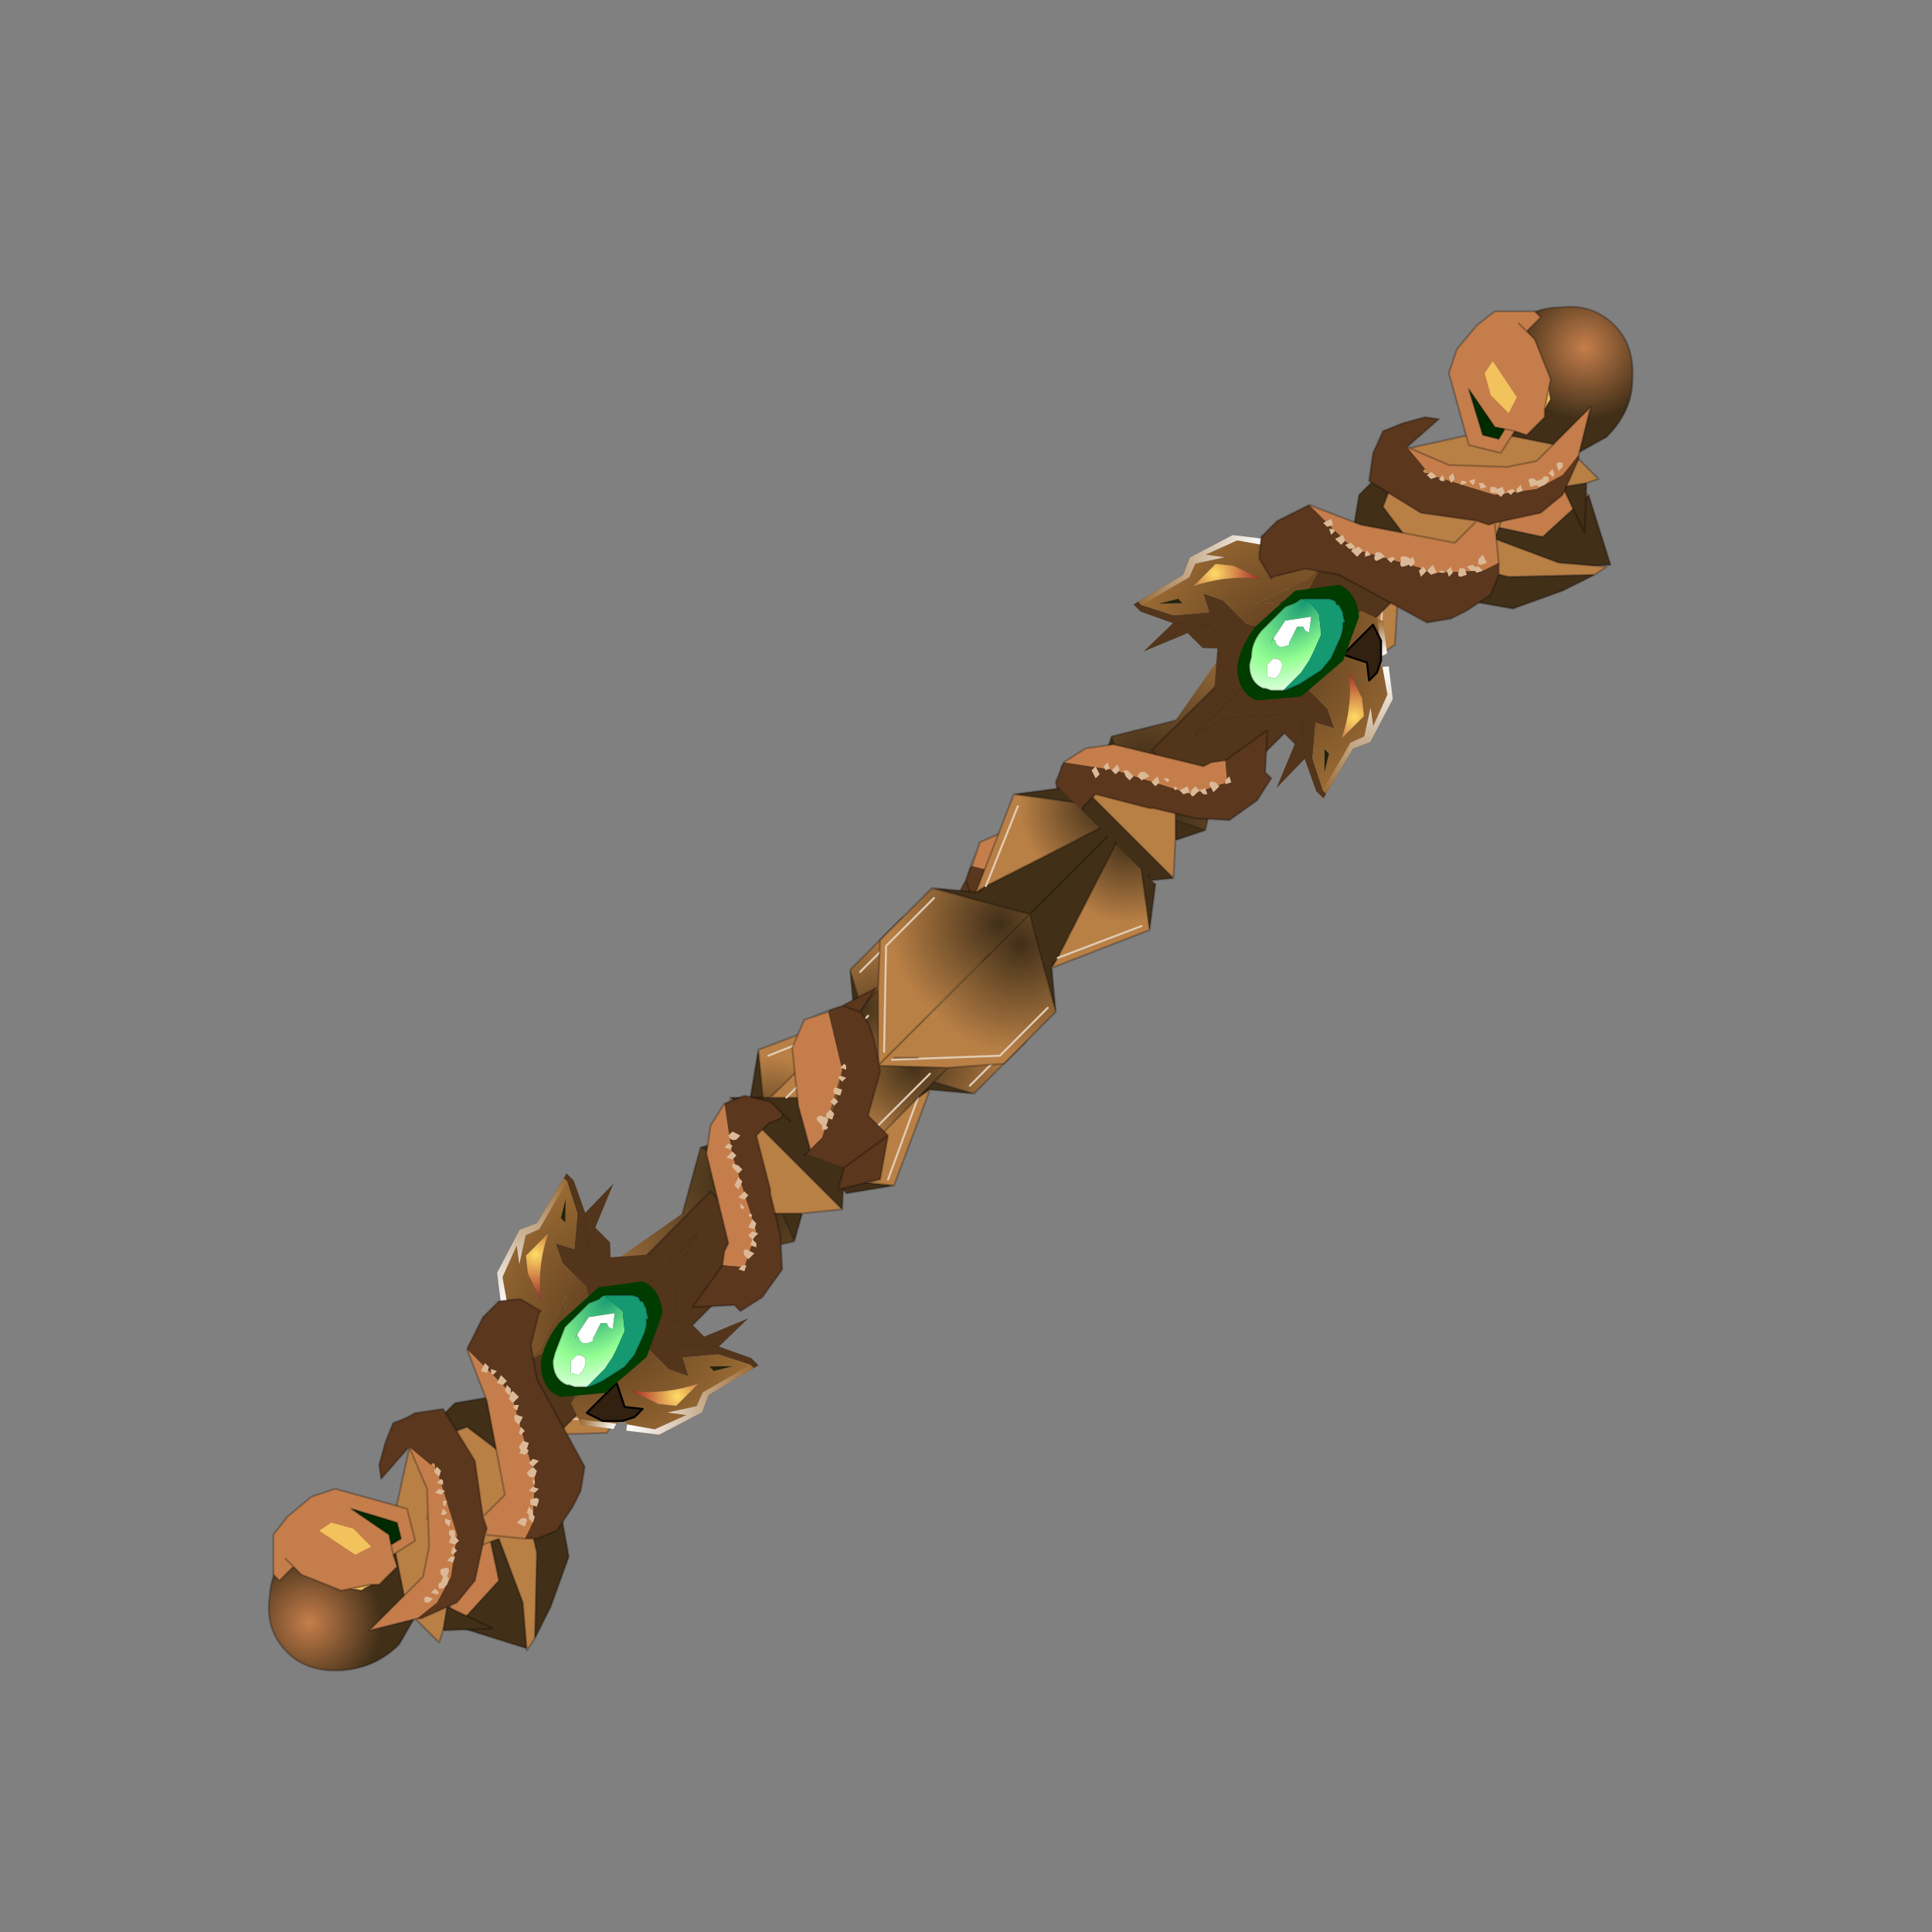<?xml version="1.0" encoding="UTF-8" standalone="no"?>
<svg xmlns:xlink="http://www.w3.org/1999/xlink" height="440.0px" width="440.0px" xmlns="http://www.w3.org/2000/svg">
  <rect width="100%" height="100%" fill="#808080" stroke="none"/>
  <g transform="matrix(10.0, 0.0, 0.0, 10.0, 0.0, 0.0)">
    <use height="44.0" transform="matrix(0.909, 0.0, 0.0, 0.909, 2.0, 2.0)" width="44.0" xlink:href="#sprite0"/>
  </g>
  <defs>
    <g id="sprite0" transform="matrix(1.0, 0.0, 0.0, 1.0, 0.0, 0.0)">
      <use height="44.0" transform="matrix(1.0, 0.0, 0.0, 1.0, 0.0, 0.0)" width="44.0" xlink:href="#shape0"/>
      <use height="45.7" transform="matrix(0.082, 0.082, -0.084, 0.084, 29.165, 9.977)" width="34.35" xlink:href="#shape1"/>
      <use height="45.7" transform="matrix(-0.082, -0.082, -0.084, 0.084, 33.923, 14.835)" width="34.35" xlink:href="#shape1"/>
      <use height="34.65" transform="matrix(1.0, 0.0, 0.0, 1.0, 4.55, 5.0)" width="34.7" xlink:href="#shape2"/>
      <use height="45.7" transform="matrix(0.082, 0.082, 0.084, -0.084, 9.027, 30.165)" width="34.35" xlink:href="#shape1"/>
      <use height="45.7" transform="matrix(-0.082, -0.082, 0.084, -0.084, 13.835, 34.973)" width="34.35" xlink:href="#shape1"/>
      <use height="27.85" transform="matrix(1.0, 0.0, 0.0, 1.0, 4.05, 12.4)" width="27.8" xlink:href="#shape3"/>
    </g>
    <g id="shape0" transform="matrix(1.0, 0.0, 0.0, 1.0, 0.0, 0.0)">
      <path d="M44.0 44.0 L0.0 44.0 0.0 0.0 44.0 0.0 44.0 44.0" fill="#43adca" fill-opacity="0.0" fill-rule="evenodd" stroke="none"/>
      <path d="M37.6 10.2 L36.45 11.25 34.8 10.9 36.05 9.65 37.6 10.2" fill="#c57e4b" fill-rule="evenodd" stroke="none"/>
      <path d="M34.8 10.9 L36.45 11.25 37.6 10.2 38.15 11.95 35.3 12.1 34.8 10.9 M28.0 18.6 L27.25 18.85 27.25 18.35 28.0 18.6 M27.2 19.8 L26.2 19.9 25.2 19.9 24.8 19.5 24.35 19.05 24.35 18.45 24.35 18.05 24.4 17.0 27.2 19.8 M22.2 25.2 L21.1 25.1 20.95 25.15 21.1 25.1 20.8 25.3 18.0 26.7 17.8 26.5 17.6 26.3 19.05 23.45 19.2 23.2 19.1 22.1 19.8 24.5 22.2 25.2 M20.2 27.5 L19.0 27.7 18.65 27.35 20.2 27.5 M16.95 25.65 L16.6 25.3 16.8 24.1 16.95 25.65 M25.4 17.0 L25.65 16.25 25.9 17.0 25.4 17.0 M19.15 23.35 L19.2 23.2 19.15 23.35 M19.8 24.5 L17.8 26.5 19.8 24.5" fill="#412f18" fill-rule="evenodd" stroke="none"/>
      <path d="M32.85 11.85 L32.65 12.05 32.4 11.8 32.2 11.6 32.4 11.4 32.55 11.65 32.85 11.85" fill="#523a1e" fill-rule="evenodd" stroke="none"/>
      <path d="M27.25 18.85 L27.2 19.8 24.4 17.0 25.4 17.0 25.9 17.0 26.4 17.0 26.8 17.4 27.25 17.85 27.25 18.35 27.25 18.85" fill="#b98046" fill-rule="evenodd" stroke="none"/>
      <path d="M38.05 8.75 L37.15 9.25 36.6 9.4 Q35.75 9.45 35.25 8.95 34.7 8.4 34.8 7.6 L34.9 7.0 35.45 6.15 Q36.1 5.5 36.9 5.5 37.7 5.4 38.25 5.95 38.75 6.45 38.7 7.3 38.7 8.1 38.05 8.75" fill="url(#gradient0)" fill-rule="evenodd" stroke="none"/>
      <path d="M32.4 11.4 L32.35 11.15 32.55 10.65 33.05 10.45 33.55 10.65 33.75 11.15 33.55 11.65 33.05 11.85 32.85 11.85 32.55 11.65 32.4 11.4" fill="url(#gradient1)" fill-rule="evenodd" stroke="none"/>
      <path d="M25.65 16.25 L27.25 15.85 30.3 11.5 31.15 11.45 31.95 11.35 32.2 11.6 32.4 11.8 26.8 17.4 26.4 17.0 25.9 17.0 25.65 16.25 M31.85 11.75 L30.5 11.9 27.75 15.85 30.5 11.9 31.85 11.75" fill="url(#gradient2)" fill-rule="evenodd" stroke="none"/>
      <path d="M32.65 12.05 L32.85 12.25 32.75 13.95 28.35 16.95 28.0 18.6 27.25 18.35 27.25 17.85 26.8 17.4 32.4 11.8 32.65 12.05 M28.35 16.55 L32.4 13.6 32.45 12.45 32.4 13.6 28.35 16.55" fill="url(#gradient3)" fill-rule="evenodd" stroke="none"/>
      <path d="M17.6 26.3 L16.95 25.65 16.8 24.1 19.2 23.2 19.05 23.45 17.6 26.3 M17.05 24.25 L19.05 23.45 17.05 24.25" fill="url(#gradient4)" fill-rule="evenodd" stroke="none"/>
      <path d="M19.1 22.1 L20.4 20.8 21.65 20.75 23.6 20.7 19.8 24.5 19.1 22.1 M19.35 22.15 L20.55 20.95 23.2 20.9 20.55 20.95 19.35 22.15" fill="url(#gradient5)" fill-rule="evenodd" stroke="none"/>
      <path d="M21.65 20.75 L24.35 18.05 24.35 18.45 24.35 19.05 24.8 19.5 23.6 20.7 21.65 20.75 M22.3 20.5 L24.35 18.45 22.3 20.5" fill="url(#gradient6)" fill-rule="evenodd" stroke="none"/>
      <path d="M26.2 19.9 L23.55 22.55 23.6 20.7 24.8 19.5 25.2 19.9 26.2 19.9 M25.8 20.0 L23.75 22.05 25.8 20.0" fill="url(#gradient7)" fill-rule="evenodd" stroke="none"/>
      <path d="M23.55 22.55 L23.5 23.9 22.2 25.2 19.8 24.5 23.6 20.7 23.55 22.55 M22.1 25.0 L23.3 23.8 23.4 21.1 23.3 23.8 22.1 25.0" fill="url(#gradient8)" fill-rule="evenodd" stroke="none"/>
      <path d="M21.1 25.1 L20.2 27.5 18.65 27.35 18.0 26.7 20.8 25.3 21.1 25.1 M20.05 27.35 L20.8 25.3 20.05 27.35" fill="url(#gradient9)" fill-rule="evenodd" stroke="none"/>
      <path d="M38.05 8.75 L37.15 9.25 36.6 9.4 Q35.75 9.45 35.25 8.95 34.7 8.4 34.8 7.6 L34.9 7.0 35.45 6.15 Q36.1 5.5 36.9 5.5 37.7 5.4 38.25 5.95 38.75 6.45 38.7 7.3 38.7 8.1 38.05 8.75 M34.8 10.9 L36.45 11.25 37.6 10.2 36.05 9.65 34.8 10.9 35.3 12.1 38.15 11.95 37.6 10.2 M32.4 11.4 L32.35 11.15 32.55 10.65 33.05 10.45 33.55 10.65 33.75 11.15 33.55 11.65 33.05 11.85 32.85 11.85 32.65 12.05 32.85 12.25 32.75 13.95 28.35 16.95 28.0 18.6 27.25 18.85 27.2 19.8 26.2 19.9 23.55 22.55 23.5 23.9 22.2 25.2 21.1 25.1 20.2 27.5 19.0 27.7 M16.6 25.3 L16.8 24.1 19.2 23.2 19.1 22.1 20.4 20.8 21.65 20.75 24.35 18.05 24.4 17.0 25.4 17.0 25.65 16.25 27.25 15.85 M31.15 11.45 L31.95 11.35 32.2 11.6 32.4 11.4 32.55 11.65 32.85 11.85 M32.65 12.05 L32.4 11.8 26.8 17.4 27.25 17.85 27.25 18.35 28.0 18.6 M32.4 11.8 L32.2 11.6 M25.4 17.0 L25.9 17.0 25.65 16.25 M27.25 18.85 L27.25 18.35 M25.9 17.0 L26.4 17.0 26.8 17.4 M24.4 17.0 L27.2 19.8 M24.8 19.5 L25.2 19.9 26.2 19.9 M24.8 19.5 L24.35 19.05 24.35 18.45 24.35 18.05 M23.55 22.55 L23.6 20.7 19.8 24.5 22.2 25.2 M19.2 23.2 L19.15 23.35 M19.2 23.2 L19.05 23.45 17.6 26.3 M16.95 25.65 L16.8 24.1 M21.1 25.1 L20.95 25.15 M21.1 25.1 L20.8 25.3 18.0 26.7 M17.8 26.5 L19.8 24.5 19.1 22.1 M18.65 27.35 L20.2 27.5 M21.65 20.75 L23.6 20.7" fill="none" stroke="#000000" stroke-linecap="round" stroke-linejoin="round" stroke-opacity="0.251" stroke-width="0.05"/>
      <path d="M32.45 12.45 L32.4 13.6 28.35 16.55 M27.75 15.85 L30.5 11.9 31.85 11.75 M24.35 18.45 L22.3 20.5 M23.4 21.1 L23.3 23.8 22.1 25.0 M23.75 22.05 L25.8 20.0 M23.2 20.9 L20.55 20.95 19.35 22.15 M19.05 23.45 L17.05 24.25 M20.8 25.3 L20.05 27.35" fill="none" stroke="#e1cbb5" stroke-linecap="round" stroke-linejoin="round" stroke-width="0.05"/>
      <path d="M30.3 15.85 L28.1 18.05 26.65 16.6 28.85 14.4 30.3 15.85" fill="#52351b" fill-rule="evenodd" stroke="none"/>
      <path d="M30.3 15.85 L28.1 18.05 26.65 16.6 28.85 14.4 30.3 15.85 Z" fill="none" stroke="#000000" stroke-linecap="round" stroke-linejoin="round" stroke-opacity="0.251" stroke-width="0.05"/>
      <path d="M32.7 12.85 L31.1 14.45 29.65 13.0 31.25 11.4 32.7 12.85" fill="#52351b" fill-rule="evenodd" stroke="none"/>
      <path d="M32.7 12.85 L31.1 14.45 29.65 13.0 31.25 11.4 32.7 12.85 Z" fill="none" stroke="#000000" stroke-linecap="round" stroke-linejoin="round" stroke-opacity="0.251" stroke-width="0.05"/>
      <path d="M20.7 21.75 Q21.1 21.35 21.6 21.35 22.2 21.35 22.55 21.7 22.9 22.05 22.9 22.65 22.9 23.15 22.5 23.55 22.15 23.9 21.6 23.95 21.05 23.9 20.7 23.55 20.35 23.2 20.3 22.65 20.35 22.1 20.7 21.75" fill="#003c00" fill-rule="evenodd" stroke="none"/>
      <path d="M20.65 22.8 L20.65 22.6 20.65 22.4 20.7 22.25 20.95 21.9 21.45 21.6 21.65 21.6 Q22.1 21.55 22.4 21.85 L22.5 22.05 22.6 22.25 22.4 22.65 22.2 22.85 22.0 22.95 21.7 23.15 21.2 23.05 Q20.95 23.0 20.65 22.8 M22.1 21.95 L21.85 21.9 21.8 21.95 21.75 22.1 Q21.9 22.35 22.2 22.25 L22.25 22.1 22.1 21.95 M21.3 22.15 L21.45 22.1 21.25 22.1 21.3 22.15 21.0 22.45 Q20.9 22.75 21.15 22.9 L21.55 22.9 21.45 22.8 21.3 22.75 21.25 22.6 Q21.35 22.4 21.6 22.45 L21.4 22.15 21.35 22.1 21.3 22.15" fill="url(#gradient10)" fill-rule="evenodd" stroke="none"/>
      <path d="M22.6 22.25 L22.65 22.3 22.65 22.6 22.55 23.1 22.35 23.3 22.0 23.55 21.8 23.65 21.7 23.65 21.65 23.6 21.45 23.6 21.2 23.55 21.15 23.5 21.1 23.45 20.95 23.3 20.65 22.8 Q20.95 23.0 21.2 23.05 L21.7 23.15 22.0 22.95 22.2 22.85 22.4 22.65 22.6 22.25" fill="#159971" fill-rule="evenodd" stroke="none"/>
      <path d="M22.1 21.95 L22.25 22.1 22.2 22.25 Q21.9 22.35 21.75 22.1 L21.8 21.95 21.85 21.9 22.1 21.95 M21.3 22.15 L21.35 22.1 21.4 22.15 21.6 22.45 Q21.35 22.4 21.25 22.6 L21.3 22.75 21.45 22.8 21.55 22.9 21.15 22.9 Q20.9 22.75 21.0 22.45 L21.3 22.15" fill="#ffffff" fill-rule="evenodd" stroke="none"/>
      <path d="M21.3 22.15 L21.25 22.1 21.45 22.1 21.3 22.15" fill="#7ceb8c" fill-rule="evenodd" stroke="none"/>
      <path d="M20.65 22.8 L20.65 22.6 20.65 22.4 20.7 22.25 20.95 21.9 21.45 21.6 21.65 21.6 Q22.1 21.55 22.4 21.85 L22.5 22.05 22.6 22.25 22.65 22.3 22.65 22.6 22.55 23.1 22.35 23.3 22.0 23.55 21.8 23.65 21.7 23.65 21.65 23.6 21.45 23.6 21.2 23.55 21.15 23.5 21.1 23.45 20.95 23.3 20.65 22.8 Z" fill="none" stroke="#000000" stroke-linecap="round" stroke-linejoin="round" stroke-opacity="0.243" stroke-width="0.05"/>
    </g>
    <radialGradient cx="0" cy="0" gradientTransform="matrix(0.003, 0.003, -0.003, 0.003, 37.5, 6.5)" gradientUnits="userSpaceOnUse" id="gradient0" r="819.2" spreadMethod="pad">
      <stop offset="0.0" stop-color="#c57e4b"/>
      <stop offset="0.522" stop-color="#412f18"/>
    </radialGradient>
    <radialGradient cx="0" cy="0" gradientTransform="matrix(0.001, 0.001, -0.001, 0.001, 33.25, 11.55)" gradientUnits="userSpaceOnUse" id="gradient1" r="819.2" spreadMethod="pad">
      <stop offset="0.0" stop-color="#412f18"/>
      <stop offset="0.596" stop-color="#b98046"/>
    </radialGradient>
    <radialGradient cx="0" cy="0" gradientTransform="matrix(0.007, 0.007, -0.007, 0.007, 26.4, 17.0)" gradientUnits="userSpaceOnUse" id="gradient2" r="819.2" spreadMethod="pad">
      <stop offset="0.0" stop-color="#412f18"/>
      <stop offset="0.596" stop-color="#b98046"/>
    </radialGradient>
    <radialGradient cx="0" cy="0" gradientTransform="matrix(0.007, 0.007, -0.007, 0.007, 27.25, 17.95)" gradientUnits="userSpaceOnUse" id="gradient3" r="819.2" spreadMethod="pad">
      <stop offset="0.0" stop-color="#412f18"/>
      <stop offset="0.596" stop-color="#b98046"/>
    </radialGradient>
    <radialGradient cx="0" cy="0" gradientTransform="matrix(0.003, 0.003, -0.003, 0.003, 17.05, 26.35)" gradientUnits="userSpaceOnUse" id="gradient4" r="819.2" spreadMethod="pad">
      <stop offset="0.0" stop-color="#412f18"/>
      <stop offset="0.596" stop-color="#b98046"/>
    </radialGradient>
    <radialGradient cx="0" cy="0" gradientTransform="matrix(0.004, 0.004, -0.004, 0.004, 20.0, 23.8)" gradientUnits="userSpaceOnUse" id="gradient5" r="819.2" spreadMethod="pad">
      <stop offset="0.0" stop-color="#412f18"/>
      <stop offset="0.596" stop-color="#b98046"/>
    </radialGradient>
    <radialGradient cx="0" cy="0" gradientTransform="matrix(0.003, 0.003, -0.003, 0.003, 22.1, 20.3)" gradientUnits="userSpaceOnUse" id="gradient6" r="819.2" spreadMethod="pad">
      <stop offset="0.0" stop-color="#412f18"/>
      <stop offset="0.596" stop-color="#b98046"/>
    </radialGradient>
    <radialGradient cx="0" cy="0" gradientTransform="matrix(0.003, 0.003, -0.003, 0.003, 23.6, 21.6)" gradientUnits="userSpaceOnUse" id="gradient7" r="819.2" spreadMethod="pad">
      <stop offset="0.0" stop-color="#412f18"/>
      <stop offset="0.596" stop-color="#b98046"/>
    </radialGradient>
    <radialGradient cx="0" cy="0" gradientTransform="matrix(0.004, 0.004, -0.004, 0.004, 20.5, 24.3)" gradientUnits="userSpaceOnUse" id="gradient8" r="819.2" spreadMethod="pad">
      <stop offset="0.0" stop-color="#412f18"/>
      <stop offset="0.596" stop-color="#b98046"/>
    </radialGradient>
    <radialGradient cx="0" cy="0" gradientTransform="matrix(0.003, 0.003, -0.003, 0.003, 17.9, 27.0)" gradientUnits="userSpaceOnUse" id="gradient9" r="819.2" spreadMethod="pad">
      <stop offset="0.0" stop-color="#412f18"/>
      <stop offset="0.596" stop-color="#b98046"/>
    </radialGradient>
    <radialGradient cx="0" cy="0" gradientTransform="matrix(0.002, 0.002, -0.002, 0.002, 20.7, 22.85)" gradientUnits="userSpaceOnUse" id="gradient10" r="819.2" spreadMethod="pad">
      <stop offset="0.0" stop-color="#159971"/>
      <stop offset="0.604" stop-color="#93fe92"/>
      <stop offset="0.988" stop-color="#f2fff2"/>
    </radialGradient>
    <g id="shape1" transform="matrix(1.0, 0.0, 0.0, 1.0, 17.15, 22.85)">
      <path d="M5.75 -21.15 L7.3 -16.3 4.95 -9.65 1.45 -5.85 5.75 -17.2 5.75 -21.15" fill="#6c4b24" fill-rule="evenodd" stroke="none"/>
      <path d="M-11.2 4.95 L-9.8 4.95 -13.4 8.55 -11.2 4.95" fill="#23230c" fill-rule="evenodd" stroke="none"/>
      <path d="M17.2 0.85 L17.2 1.85 12.15 6.9 12.15 22.85 9.9 14.95 2.4 6.5 0.05 8.65 -4.5 8.65 -8.4 17.85 -8.25 9.35 -14.95 12.45 -17.15 12.45 -16.85 11.35 -15.85 11.35 -9.35 8.1 -4.4 2.35 -8.15 0.4 -4.1 -1.5 3.15 -1.5 9.45 -5.65 12.2 -2.25 17.2 0.85 M-2.7 4.4 L-8.25 9.35 -2.7 4.4 0.2 4.4 -2.7 4.4 -4.5 8.65 -2.7 4.4" fill="#52351b" fill-rule="evenodd" stroke="none"/>
      <path d="M2.8 -22.15 L2.0 -22.4 2.8 -22.15" fill="#ffffff" fill-rule="evenodd" stroke="none"/>
      <path d="M2.0 -22.4 L2.8 -22.15 3.8 -21.8 5.75 -21.15 5.75 -17.2 1.45 -5.85 4.95 -9.65 11.55 -9.65 Q12.0 -8.65 12.85 -7.8 14.6 -6.05 17.2 -6.0 L17.2 0.85 12.2 -2.25 9.45 -5.65 3.15 -1.5 -4.1 -1.5 -8.15 0.4 -4.4 2.35 -9.35 8.1 -15.85 11.35 -12.8 0.1 -13.95 -2.85 -10.5 -8.1 -13.75 -5.7 -11.1 -12.55 -6.1 -15.95 -6.05 -15.85 Q-5.45 -15.85 -5.05 -16.2 L-4.7 -16.65 -4.35 -17.4 2.0 -22.4 M1.05 -14.35 L0.5 -15.35 1.05 -14.35 M0.5 -15.35 L-0.95 -15.35 -2.0 -16.2 -5.05 -16.2 -2.0 -16.2 -0.95 -15.35 0.5 -15.35 M0.65 -15.85 L-0.5 -15.85 -1.45 -16.65 -4.7 -16.65 -1.45 -16.65 -0.5 -15.85 0.65 -15.85 M-1.6 -10.3 L-7.75 -8.25 -10.8 -5.85 -10.8 0.9 Q-7.55 -5.75 -1.6 -10.3 M-11.2 4.95 L-13.4 8.55 -9.8 4.95 -11.2 4.95 M0.05 -14.5 L-0.95 -15.35 0.05 -14.5" fill="url(#gradient11)" fill-rule="evenodd" stroke="none"/>
      <path d="M-4.75 -18.65 L0.75 -22.85 2.0 -22.4 -4.35 -17.4 -4.75 -18.65" fill="url(#gradient12)" fill-rule="evenodd" stroke="none"/>
      <path d="M-16.85 11.35 L-14.1 0.65 -15.75 -3.0 -15.65 -3.2 -12.6 -12.7 -6.95 -17.0 -6.1 -15.95 -11.1 -12.55 -13.75 -5.7 -10.5 -8.1 -13.95 -2.85 -12.8 0.1 -15.85 11.35 -16.85 11.35" fill="url(#gradient13)" fill-rule="evenodd" stroke="none"/>
      <path d="M-1.6 -10.3 Q-7.55 -5.75 -10.8 0.9 L-10.8 -5.85 -7.75 -8.25 -1.6 -10.3" fill="url(#gradient14)" fill-rule="evenodd" stroke="none"/>
      <path d="M-4.75 -18.65 L-4.35 -17.4 M-6.95 -17.0 L-6.1 -15.95 -6.05 -15.85 Q-5.45 -15.85 -5.05 -16.2 L-4.7 -16.65 -4.35 -17.4 M-5.05 -16.2 L-2.0 -16.2 -0.95 -15.35 0.5 -15.35 M-0.95 -15.35 L0.05 -14.5" fill="none" stroke="#a48c66" stroke-linecap="round" stroke-linejoin="round" stroke-width="0.05"/>
      <path d="M0.5 -15.35 L1.05 -14.35 M-4.7 -16.65 L-1.45 -16.65 -0.5 -15.85 0.65 -15.85" fill="none" stroke="#dcb996" stroke-linecap="round" stroke-linejoin="round" stroke-width="0.05"/>
      <path d="M2.8 -22.15 L2.0 -22.4 0.75 -22.85 -4.75 -18.65 M3.8 -21.8 L5.75 -21.15 7.3 -16.3 4.95 -9.65 11.55 -9.65 M17.2 -6.0 L17.2 0.85 17.2 1.85 12.15 6.9 12.15 22.85 9.9 14.95 2.4 6.5 0.05 8.65 -4.5 8.65 -8.4 17.85 -8.25 9.35 -14.95 12.45 -17.15 12.45 -16.85 11.35 -14.1 0.65 -15.75 -3.0 -15.65 -3.2 -12.6 -12.7 -6.95 -17.0 M-1.6 -10.3 Q-7.55 -5.75 -10.8 0.9 L-10.8 -5.85 -7.75 -8.25 -1.6 -10.3 M0.2 4.4 L-2.7 4.4 -4.5 8.65 M-8.25 9.35 L-2.7 4.4 M-11.2 4.95 L-9.8 4.95 -13.4 8.55 -11.2 4.95" fill="none" stroke="#000000" stroke-linecap="round" stroke-linejoin="round" stroke-opacity="0.251" stroke-width="0.05"/>
      <path d="M11.55 -9.65 Q12.0 -8.65 12.85 -7.8 14.6 -6.05 17.2 -6.0" fill="none" stroke="#000000" stroke-linecap="round" stroke-linejoin="round" stroke-opacity="0.251" stroke-width="0.05"/>
    </g>
    <radialGradient cx="0" cy="0" gradientTransform="matrix(0.042, 0.0, 0.0, 0.042, 15.75, -2.05)" gradientUnits="userSpaceOnUse" id="gradient11" r="819.2" spreadMethod="pad">
      <stop offset="0.0" stop-color="#52351b"/>
      <stop offset="1.0" stop-color="#9b6b33"/>
    </radialGradient>
    <radialGradient cx="0" cy="0" gradientTransform="matrix(0.009, 0.0, 0.0, 0.009, -4.75, -18.65)" gradientUnits="userSpaceOnUse" id="gradient12" r="819.2" spreadMethod="pad">
      <stop offset="0.0" stop-color="#ffffff"/>
      <stop offset="1.0" stop-color="#9b6b33"/>
    </radialGradient>
    <radialGradient cx="0" cy="0" gradientTransform="matrix(0.036, 0.0, 0.0, 0.036, -6.1, -15.95)" gradientUnits="userSpaceOnUse" id="gradient13" r="819.2" spreadMethod="pad">
      <stop offset="0.0" stop-color="#ffffff"/>
      <stop offset="1.0" stop-color="#9b6b33"/>
    </radialGradient>
    <radialGradient cx="0" cy="0" gradientTransform="matrix(0.012, 0.0, 0.0, 0.012, -9.5, -4.25)" gradientUnits="userSpaceOnUse" id="gradient14" r="819.2" spreadMethod="pad">
      <stop offset="0.0" stop-color="#ffdc66"/>
      <stop offset="1.0" stop-color="#a22626"/>
    </radialGradient>
    <g id="shape2" transform="matrix(1.0, 0.0, 0.0, 1.0, -4.55, -5.0)">
      <path d="M36.95 10.0 L35.6 10.35 35.25 11.3 36.85 11.9 38.05 12.0 37.75 12.2 35.6 12.25 33.4 11.75 32.45 10.5 33.0 9.05 35.05 8.6 37.05 9.0 37.85 9.8 37.55 9.9 36.95 10.0 M34.7 10.05 L34.75 9.5 33.3 9.95 34.7 10.05" fill="#b98046" fill-rule="evenodd" stroke="none"/>
      <path d="M37.75 12.2 L36.95 12.6 35.7 13.05 33.75 12.7 32.95 12.7 31.65 11.4 31.85 10.2 33.0 9.05 32.45 10.5 33.4 11.75 35.6 12.25 37.75 12.2 M37.55 9.9 L37.5 11.15 36.95 10.0 37.55 9.9" fill="#412f18" fill-rule="evenodd" stroke="none"/>
      <path d="M34.7 10.05 L33.3 9.95 34.75 9.5 34.7 10.05" fill="#fad463" fill-rule="evenodd" stroke="none"/>
      <path d="M36.95 10.0 L35.6 10.35 35.25 11.3 36.85 11.9 38.05 12.0 37.75 12.2 36.95 12.6 35.7 13.05 33.75 12.7 32.95 12.7 31.65 11.4 31.85 10.2 33.0 9.05 35.05 8.6 37.05 9.0 37.85 9.8 37.55 9.9 37.5 11.15 36.95 10.0 37.55 9.9 M37.75 12.2 L35.6 12.25 33.4 11.75 32.45 10.5 33.0 9.05 M34.7 10.05 L33.3 9.95 34.75 9.5 34.7 10.05" fill="none" stroke="#000000" stroke-linecap="round" stroke-linejoin="round" stroke-opacity="0.251" stroke-width="0.05"/>
      <path d="M36.5 8.05 L36.5 8.25 36.05 8.7 35.75 8.6 35.4 9.15 34.6 8.95 34.1 7.15 34.3 6.55 34.8 5.95 35.25 5.6 36.25 5.6 36.4 5.75 36.05 6.1 36.25 6.3 36.65 7.3 36.6 7.55 36.5 8.05 M35.25 8.5 L34.6 7.55 34.95 8.7 35.35 8.8 35.5 8.55 35.25 8.5 M33.05 9.0 L34.1 9.45 35.55 9.5 36.3 9.35 37.65 8.0 37.35 9.2 36.95 9.7 36.3 10.05 35.25 10.2 33.65 9.7 33.55 9.6 33.05 9.0 M35.25 10.9 L35.35 11.9 34.95 12.1 33.8 12.15 31.7 11.55 30.6 10.45 31.9 10.95 34.25 11.4 34.8 10.85 35.1 10.95 35.25 10.9 M35.85 5.9 L36.05 6.1 35.85 5.9 M35.5 8.55 L35.75 8.6 35.5 8.55 M28.5 16.85 L28.55 17.4 27.65 17.7 25.75 17.1 24.45 16.9 25.0 16.55 25.7 16.45 27.95 17.0 28.15 16.9 28.5 16.85 M22.3 19.05 L22.35 18.9 23.05 18.6 24.5 18.75 25.6 19.05 25.3 19.35 23.6 19.85 22.15 19.5 22.3 19.05" fill="#c57e4b" fill-rule="evenodd" stroke="none"/>
      <path d="M36.6 7.55 L36.65 7.8 36.5 8.05 36.6 7.55" fill="#f2c35d" fill-rule="evenodd" stroke="none"/>
      <path d="M35.25 8.5 L35.5 8.55 35.35 8.8 34.95 8.7 34.6 7.55 35.25 8.5" fill="#002b00" fill-rule="evenodd" stroke="none"/>
      <path d="M37.35 9.2 L37.35 9.3 36.95 10.2 36.4 10.65 35.25 10.9 35.1 10.95 34.8 10.85 33.4 10.65 32.1 9.85 32.2 9.15 32.45 8.6 32.95 8.4 33.5 8.25 33.85 8.3 33.05 9.0 33.55 9.6 33.6 9.65 33.65 9.7 35.25 10.2 36.3 10.05 36.95 9.7 37.35 9.2 M35.35 11.9 L35.35 12.2 35.15 12.7 34.55 13.1 34.15 13.3 33.55 13.4 31.35 12.2 30.5 12.05 29.7 12.25 29.65 12.3 29.35 11.8 29.35 11.7 29.4 11.25 29.8 10.85 30.6 10.45 31.7 11.55 33.8 12.15 34.95 12.1 35.35 11.9 M24.45 16.9 L25.75 17.1 27.65 17.7 28.55 17.4 28.5 16.85 29.55 16.1 29.5 17.15 29.65 17.3 29.3 17.85 28.6 18.35 27.75 18.3 26.7 18.05 26.6 18.05 25.25 17.7 24.95 18.0 24.8 18.35 24.7 18.35 24.4 18.05 24.25 17.4 24.45 16.9 M26.7 18.05 L26.6 18.05 26.7 18.05 M26.05 19.9 L26.6 19.75 26.35 20.8 25.25 21.0 26.05 19.9 25.25 21.0 24.75 20.5 23.65 20.8 Q22.5 20.65 22.15 20.3 L21.55 20.7 22.0 19.85 22.1 19.55 22.15 19.5 23.6 19.85 24.35 19.7 25.3 19.35 25.6 19.05 25.7 18.95 26.0 19.75 26.05 19.9 M22.0 19.85 L22.15 20.3 22.0 19.85" fill="#5b371e" fill-rule="evenodd" stroke="none"/>
      <path d="M33.55 9.6 L33.65 9.7 33.6 9.65 33.55 9.6 M25.6 19.05 L25.75 18.9 25.7 18.95 25.6 19.05 M25.3 19.35 L24.35 19.7 23.6 19.85 25.3 19.35" fill="#744e26" fill-rule="evenodd" stroke="none"/>
      <path d="M32.2 13.45 L32.4 13.85 32.4 14.35 32.3 14.65 32.1 14.85 32.05 14.4 31.45 14.2 32.2 13.45" fill="#322010" fill-rule="evenodd" stroke="none"/>
      <path d="M36.6 7.55 L36.65 7.8 36.5 8.05 36.5 8.25 36.05 8.7 35.75 8.6 35.4 9.15 34.6 8.95 34.1 7.15 34.3 6.55 34.8 5.95 35.25 5.6 36.25 5.6 36.4 5.75 36.05 6.1 36.25 6.3 36.65 7.3 36.6 7.55 36.5 8.05 M35.25 8.5 L34.6 7.55 34.95 8.7 35.35 8.8 35.5 8.55 35.25 8.5 M33.05 9.0 L34.1 9.45 35.55 9.5 36.3 9.35 37.65 8.0 37.35 9.2 37.35 9.3 36.95 10.2 36.4 10.65 35.25 10.9 35.35 11.9 35.35 12.2 35.15 12.7 34.55 13.1 34.15 13.3 33.55 13.4 31.35 12.2 30.5 12.05 29.7 12.25 29.65 12.3 29.35 11.8 29.35 11.7 29.4 11.25 29.8 10.85 30.6 10.45 31.9 10.95 34.25 11.4 34.8 10.85 33.4 10.65 32.1 9.85 32.2 9.15 32.45 8.6 32.95 8.4 33.5 8.25 33.85 8.3 33.05 9.0 M35.75 8.6 L35.5 8.55 M36.05 6.1 L35.85 5.9 M35.25 10.9 L35.1 10.95 34.8 10.85 M28.5 16.85 L28.15 16.9 27.95 17.0 25.7 16.45 25.0 16.55 24.45 16.9 24.25 17.4 24.4 18.05 24.7 18.35 24.8 18.35 24.95 18.0 25.25 17.7 26.6 18.05 26.7 18.05 27.75 18.3 28.6 18.35 29.3 17.85 29.65 17.3 29.5 17.15 29.55 16.1 28.5 16.85 M25.25 21.0 L26.35 20.8 26.6 19.75 26.05 19.9 25.25 21.0 24.75 20.5 23.65 20.8 Q22.5 20.65 22.15 20.3 L21.55 20.7 22.0 19.85 22.1 19.55 22.3 19.05 22.35 18.9 23.05 18.6 24.5 18.75 25.6 19.05 25.75 18.9 M22.15 19.5 L22.1 19.55 M24.7 18.35 L24.9 18.55 M23.3 21.15 L23.3 21.75 M22.3 19.05 L22.15 19.5 M22.15 20.3 L22.0 19.85" fill="none" stroke="#000000" stroke-linecap="round" stroke-linejoin="round" stroke-opacity="0.251" stroke-width="0.05"/>
      <path d="M32.2 13.45 L32.4 13.85 32.4 14.35 32.3 14.65 32.1 14.85 32.05 14.4 31.45 14.2 32.2 13.45" fill="none" stroke="#000000" stroke-linecap="round" stroke-linejoin="round" stroke-width="0.05"/>
      <path d="M33.5 9.65 L33.45 9.6 33.5 9.55 33.6 9.65 33.5 9.65" fill="#c8915b" fill-rule="evenodd" stroke="none"/>
      <path d="M35.9 9.95 L35.95 10.1 35.8 10.15 35.8 10.05 35.9 9.95 M35.45 10.0 L35.5 10.15 35.4 10.25 35.3 10.15 35.2 10.15 Q35.1 10.15 35.15 10.0 L35.25 10.0 35.3 10.05 35.45 10.0 M35.65 10.2 L35.55 10.1 35.7 10.05 35.75 10.1 35.65 10.2 M36.8 9.45 Q36.8 9.35 36.95 9.4 L36.95 9.5 36.85 9.6 36.8 9.45 M36.6 9.65 L36.7 9.55 36.75 9.7 36.7 9.75 36.6 9.65 M36.3 9.85 L36.45 9.8 Q36.45 9.7 36.6 9.75 L36.6 9.85 36.5 9.95 36.35 10.0 36.3 9.95 36.15 10.0 36.1 9.85 Q36.1 9.75 36.25 9.8 L36.3 9.85 M31.45 11.2 L31.5 11.35 31.4 11.45 31.25 11.3 31.45 11.2 M31.2 11.05 L31.25 11.1 31.15 11.2 31.1 11.05 31.2 11.05 M31.05 11.0 L30.95 10.9 31.15 10.8 31.2 10.95 31.05 11.0 M25.6 17.05 L25.5 17.1 25.45 17.0 25.55 16.9 25.6 17.05 M35.05 11.9 L34.9 11.95 Q34.8 11.95 34.85 11.8 L34.95 11.7 35.05 11.9 M34.95 12.1 L34.8 12.15 34.75 12.1 34.65 12.1 34.55 12.0 34.7 11.95 34.75 12.0 34.85 12.0 34.95 12.1 M34.2 12.15 L34.1 12.25 34.05 12.1 34.15 12.0 34.2 12.15 M34.4 12.25 Q34.3 12.25 34.35 12.1 34.35 12.0 34.5 12.05 L34.55 12.2 34.4 12.25 M34.0 12.15 L33.9 12.15 33.85 12.1 33.95 12.1 34.0 12.15 M34.85 9.9 L34.95 9.9 35.05 10.0 34.9 10.05 34.85 9.9 M34.6 9.85 L34.75 9.8 34.75 9.9 34.7 9.95 34.6 9.85 M34.4 9.95 L34.4 9.85 34.5 9.85 34.55 9.9 34.4 9.95 M34.0 9.85 L33.9 9.85 33.85 9.8 33.95 9.7 34.0 9.85 M34.15 9.9 L34.1 9.75 34.2 9.65 34.25 9.8 34.15 9.9 M33.55 9.7 Q33.65 9.6 33.7 9.65 L33.8 9.75 33.65 9.8 33.55 9.7 M33.25 11.9 L33.15 12.0 33.1 11.95 32.95 12.0 Q32.85 12.0 32.9 11.85 32.85 11.7 33.05 11.75 L33.15 11.8 33.2 11.75 33.25 11.9 M33.8 12.15 L33.65 12.2 33.55 12.1 33.4 12.25 33.35 12.1 33.45 12.0 33.55 12.1 33.7 11.95 33.8 12.15 M32.65 11.9 L32.55 11.8 32.7 11.75 32.75 11.8 32.65 11.9 M32.0 11.75 L32.0 11.65 32.05 11.6 32.15 11.7 32.0 11.75 M32.25 11.7 Q32.25 11.6 32.4 11.65 L32.5 11.75 32.3 11.85 Q32.2 11.85 32.25 11.7 M31.65 11.4 L31.75 11.5 31.7 11.55 31.85 11.5 31.95 11.6 31.8 11.75 31.65 11.6 31.7 11.55 31.6 11.55 31.5 11.45 31.65 11.4 M28.35 17.5 L28.2 17.65 28.1 17.45 Q28.1 17.35 28.25 17.4 L28.35 17.5 M28.5 17.35 L28.6 17.25 28.65 17.4 28.5 17.45 28.5 17.35 M27.05 17.3 L27.1 17.35 27.05 17.4 26.95 17.3 27.05 17.3 M25.85 17.1 L25.75 17.2 25.65 17.1 25.8 16.95 25.85 17.1 M26.1 17.15 L26.2 17.25 26.1 17.35 26.0 17.25 25.95 17.1 26.05 17.1 26.1 17.15 M26.75 17.5 L26.65 17.4 26.8 17.25 26.85 17.4 26.75 17.5 M26.4 17.35 L26.3 17.25 Q26.35 17.1 26.5 17.15 L26.6 17.25 26.4 17.35 M27.95 17.7 L27.85 17.6 27.7 17.75 Q27.6 17.75 27.65 17.6 L27.75 17.5 27.85 17.6 28.0 17.55 28.05 17.7 27.95 17.7 M27.45 17.7 L27.35 17.6 27.55 17.5 27.6 17.65 27.45 17.7 M27.2 17.55 L27.25 17.5 27.3 17.55 27.25 17.6 27.2 17.55 M24.65 19.6 L24.5 19.65 24.5 19.75 24.35 19.9 24.25 19.7 Q24.3 19.55 24.4 19.65 L24.45 19.6 24.4 19.55 Q24.45 19.4 24.6 19.45 L24.65 19.4 24.75 19.3 24.85 19.5 24.7 19.55 24.65 19.5 24.65 19.6 M24.25 19.8 L24.1 19.85 24.0 19.75 24.15 19.7 24.25 19.8 M24.95 19.4 L25.15 19.3 25.2 19.45 25.05 19.5 24.95 19.4 M25.15 19.2 Q25.2 19.05 25.3 19.15 L25.4 19.25 25.3 19.35 25.15 19.2 M23.75 19.8 L23.85 19.7 23.9 19.85 23.8 19.85 23.75 19.8 M25.15 17.1 L25.25 17.0 25.35 17.2 25.25 17.3 25.15 17.1" fill="#dbb997" fill-rule="evenodd" stroke="none"/>
      <path d="M35.8 7.75 L35.6 8.15 35.15 7.7 35.0 7.15 35.2 6.85 35.8 7.75" fill="#f2c35d" fill-rule="evenodd" stroke="none"/>
      <path d="M9.25 38.55 L8.7 37.0 9.95 35.75 10.3 37.4 9.25 38.55" fill="#c57e4b" fill-rule="evenodd" stroke="none"/>
      <path d="M26.75 19.95 L26.6 21.1 26.4 19.6 26.75 19.95 M24.15 22.05 L24.25 23.15 23.6 20.7 25.55 18.75 25.75 18.95 24.3 21.8 24.15 22.05 24.2 21.9 24.15 22.05 M18.95 27.15 L18.9 28.1 16.1 25.3 17.1 25.3 17.5 25.3 18.1 25.3 18.55 25.75 18.95 26.15 18.95 27.15 M17.9 28.2 L17.7 28.9 17.4 28.2 17.9 28.2 M15.35 26.55 L16.05 26.35 16.05 26.85 15.35 26.55 M21.15 20.05 L22.25 20.15 22.4 20.1 22.25 20.15 22.5 20.0 25.35 18.55 25.55 18.75 23.6 20.7 21.15 20.05 M23.2 17.7 L24.35 17.55 24.7 17.9 23.2 17.7 M9.95 35.75 L11.15 36.25 11.0 39.1 9.25 38.55 10.3 37.4 9.95 35.75" fill="#412f18" fill-rule="evenodd" stroke="none"/>
      <path d="M11.15 33.55 L10.9 33.8 10.7 33.5 10.45 33.35 10.7 33.1 10.9 33.3 11.15 33.55" fill="#523a1e" fill-rule="evenodd" stroke="none"/>
      <path d="M18.9 28.1 L17.9 28.2 17.4 28.2 16.9 28.2 16.45 27.75 16.05 27.35 16.05 26.85 16.05 26.35 16.1 25.3 18.9 28.1" fill="#b98046" fill-rule="evenodd" stroke="none"/>
      <path d="M4.55 37.85 Q4.6 37.0 5.2 36.4 5.6 36.0 6.1 35.8 L6.65 35.75 Q7.45 35.65 8.0 36.2 8.5 36.7 8.45 37.55 L8.35 38.05 7.8 39.0 Q7.2 39.6 6.35 39.65 5.5 39.7 5.0 39.2 4.45 38.65 4.55 37.85" fill="url(#gradient15)" fill-rule="evenodd" stroke="none"/>
      <path d="M10.9 33.8 L10.9 34.0 10.7 34.5 10.2 34.7 Q9.9 34.7 9.7 34.5 L9.5 34.0 9.7 33.5 Q9.9 33.3 10.2 33.3 L10.45 33.35 10.7 33.5 10.9 33.8" fill="url(#gradient16)" fill-rule="evenodd" stroke="none"/>
      <path d="M10.7 33.1 L10.45 32.85 10.5 32.1 10.55 31.25 14.9 28.2 15.35 26.55 16.05 26.85 16.05 27.35 16.45 27.75 10.9 33.3 10.7 33.1 M10.8 32.8 L10.95 31.45 14.9 28.7 10.95 31.45 10.8 32.8" fill="url(#gradient17)" fill-rule="evenodd" stroke="none"/>
      <path d="M17.7 28.9 L16.0 29.3 13.0 33.7 11.35 33.75 11.15 33.55 10.9 33.3 16.45 27.75 16.9 28.2 17.4 28.2 17.7 28.9 M15.6 29.3 L12.65 33.35 11.55 33.35 12.65 33.35 15.6 29.3" fill="url(#gradient18)" fill-rule="evenodd" stroke="none"/>
      <path d="M22.25 20.15 L23.2 17.7 24.7 17.9 25.35 18.55 22.5 20.0 22.25 20.15 M23.3 18.0 L22.5 20.0 23.3 18.0" fill="url(#gradient19)" fill-rule="evenodd" stroke="none"/>
      <path d="M19.8 22.6 L19.85 21.35 21.15 20.05 23.6 20.7 19.8 24.5 19.8 22.6 M21.2 20.3 L20.0 21.5 19.95 24.15 20.0 21.5 21.2 20.3" fill="url(#gradient20)" fill-rule="evenodd" stroke="none"/>
      <path d="M17.1 25.3 L19.8 22.6 19.8 24.5 18.55 25.75 18.1 25.3 17.5 25.3 17.1 25.3 M19.55 23.25 L17.5 25.3 19.55 23.25" fill="url(#gradient21)" fill-rule="evenodd" stroke="none"/>
      <path d="M21.55 24.55 L18.95 27.15 18.95 26.15 18.55 25.75 19.8 24.5 21.55 24.55 M19.05 26.75 L21.1 24.7 19.05 26.75" fill="url(#gradient22)" fill-rule="evenodd" stroke="none"/>
      <path d="M24.25 23.15 L22.95 24.45 21.55 24.55 19.8 24.5 23.6 20.7 24.25 23.15 M24.05 23.05 L22.85 24.25 20.15 24.35 22.85 24.25 24.05 23.05" fill="url(#gradient23)" fill-rule="evenodd" stroke="none"/>
      <path d="M26.4 19.6 L26.6 21.1 24.15 22.05 24.3 21.8 25.75 18.95 26.4 19.6 M26.4 21.0 L24.3 21.8 26.4 21.0" fill="url(#gradient24)" fill-rule="evenodd" stroke="none"/>
      <path d="M26.6 21.1 L26.75 19.95 M26.4 19.6 L26.6 21.1 24.15 22.05 24.25 23.15 22.95 24.45 21.55 24.55 18.95 27.15 18.9 28.1 17.9 28.2 17.7 28.9 16.0 29.3 13.0 33.7 11.35 33.75 11.15 33.55 10.9 33.8 10.9 34.0 10.7 34.5 10.2 34.7 Q9.9 34.7 9.7 34.5 L9.5 34.0 9.7 33.5 Q9.9 33.3 10.2 33.3 L10.45 33.35 10.7 33.1 10.45 32.85 10.5 32.1 M14.9 28.2 L15.35 26.55 16.05 26.35 16.1 25.3 17.1 25.3 19.8 22.6 19.85 21.35 21.15 20.05 22.25 20.15 23.2 17.7 24.35 17.55 M24.15 22.05 L24.3 21.8 25.75 18.95 M24.15 22.05 L24.2 21.9 M25.55 18.75 L23.6 20.7 24.25 23.15 M24.7 17.9 L23.2 17.7 M22.25 20.15 L22.4 20.1 M25.35 18.55 L22.5 20.0 22.25 20.15 M17.1 25.3 L17.5 25.3 18.1 25.3 18.55 25.75 18.95 26.15 18.95 27.15 M16.05 26.85 L16.05 26.35 M15.35 26.55 L16.05 26.85 16.05 27.35 16.45 27.75 16.9 28.2 17.4 28.2 17.9 28.2 M17.4 28.2 L17.7 28.9 M23.6 20.7 L21.15 20.05 M18.9 28.1 L16.1 25.3 M19.8 22.6 L19.8 24.5 23.6 20.7 M21.55 24.55 L19.8 24.5 M11.15 33.55 L10.9 33.3 10.7 33.1 M10.45 33.35 L10.7 33.5 10.9 33.8 M4.55 37.85 Q4.45 38.65 5.0 39.2 5.5 39.7 6.35 39.65 7.2 39.6 7.8 39.0 L8.35 38.05 8.45 37.55 Q8.5 36.7 8.0 36.2 7.45 35.65 6.65 35.75 L6.1 35.8 Q5.6 36.0 5.2 36.4 4.6 37.0 4.55 37.85 M9.25 38.55 L8.7 37.0 9.95 35.75 11.15 36.25 11.0 39.1 9.25 38.55 10.3 37.4 9.95 35.75 M10.9 33.3 L16.45 27.75" fill="none" stroke="#000000" stroke-linecap="round" stroke-linejoin="round" stroke-opacity="0.251" stroke-width="0.05"/>
      <path d="M20.15 24.35 L22.85 24.25 24.05 23.05 M24.3 21.8 L26.4 21.0 M22.5 20.0 L23.3 18.0 M19.95 24.15 L20.0 21.5 21.2 20.3 M17.5 25.3 L19.55 23.25 M21.1 24.7 L19.05 26.75 M11.55 33.35 L12.65 33.35 15.6 29.3 M14.9 28.7 L10.95 31.45 10.8 32.8" fill="none" stroke="#e1cbb5" stroke-linecap="round" stroke-linejoin="round" stroke-width="0.05"/>
      <path d="M14.85 31.3 L17.05 29.1 15.6 27.65 13.4 29.85 14.85 31.3" fill="#52351b" fill-rule="evenodd" stroke="none"/>
      <path d="M14.85 31.3 L17.05 29.1 15.6 27.65 13.4 29.85 14.85 31.3 Z" fill="none" stroke="#000000" stroke-linecap="round" stroke-linejoin="round" stroke-opacity="0.251" stroke-width="0.05"/>
      <path d="M11.85 33.65 L13.45 32.05 12.0 30.6 10.4 32.2 11.85 33.65" fill="#52351b" fill-rule="evenodd" stroke="none"/>
      <path d="M11.85 33.65 L13.45 32.05 12.0 30.6 10.4 32.2 11.85 33.65 Z" fill="none" stroke="#000000" stroke-linecap="round" stroke-linejoin="round" stroke-opacity="0.251" stroke-width="0.05"/>
    </g>
    <radialGradient cx="0" cy="0" gradientTransform="matrix(0.003, 0.003, 0.003, -0.003, 5.55, 38.45)" gradientUnits="userSpaceOnUse" id="gradient15" r="819.2" spreadMethod="pad">
      <stop offset="0.0" stop-color="#c57e4b"/>
      <stop offset="0.522" stop-color="#412f18"/>
    </radialGradient>
    <radialGradient cx="0" cy="0" gradientTransform="matrix(0.001, 0.001, 0.001, -0.001, 10.6, 34.2)" gradientUnits="userSpaceOnUse" id="gradient16" r="819.2" spreadMethod="pad">
      <stop offset="0.0" stop-color="#412f18"/>
      <stop offset="0.596" stop-color="#b98046"/>
    </radialGradient>
    <radialGradient cx="0" cy="0" gradientTransform="matrix(0.007, 0.007, 0.007, -0.007, 16.05, 27.35)" gradientUnits="userSpaceOnUse" id="gradient17" r="819.2" spreadMethod="pad">
      <stop offset="0.0" stop-color="#412f18"/>
      <stop offset="0.596" stop-color="#b98046"/>
    </radialGradient>
    <radialGradient cx="0" cy="0" gradientTransform="matrix(0.007, 0.007, 0.007, -0.007, 17.0, 28.2)" gradientUnits="userSpaceOnUse" id="gradient18" r="819.2" spreadMethod="pad">
      <stop offset="0.0" stop-color="#412f18"/>
      <stop offset="0.596" stop-color="#b98046"/>
    </radialGradient>
    <radialGradient cx="0" cy="0" gradientTransform="matrix(0.003, 0.003, 0.003, -0.003, 25.4, 18.0)" gradientUnits="userSpaceOnUse" id="gradient19" r="819.2" spreadMethod="pad">
      <stop offset="0.0" stop-color="#412f18"/>
      <stop offset="0.596" stop-color="#b98046"/>
    </radialGradient>
    <radialGradient cx="0" cy="0" gradientTransform="matrix(0.004, 0.004, 0.004, -0.004, 22.85, 20.95)" gradientUnits="userSpaceOnUse" id="gradient20" r="819.2" spreadMethod="pad">
      <stop offset="0.0" stop-color="#412f18"/>
      <stop offset="0.596" stop-color="#b98046"/>
    </radialGradient>
    <radialGradient cx="0" cy="0" gradientTransform="matrix(0.003, 0.003, 0.003, -0.003, 19.35, 23.05)" gradientUnits="userSpaceOnUse" id="gradient21" r="819.2" spreadMethod="pad">
      <stop offset="0.0" stop-color="#412f18"/>
      <stop offset="0.596" stop-color="#b98046"/>
    </radialGradient>
    <radialGradient cx="0" cy="0" gradientTransform="matrix(0.003, 0.003, 0.003, -0.003, 20.7, 24.5)" gradientUnits="userSpaceOnUse" id="gradient22" r="819.2" spreadMethod="pad">
      <stop offset="0.0" stop-color="#412f18"/>
      <stop offset="0.596" stop-color="#b98046"/>
    </radialGradient>
    <radialGradient cx="0" cy="0" gradientTransform="matrix(0.004, 0.004, 0.004, -0.004, 23.35, 21.45)" gradientUnits="userSpaceOnUse" id="gradient23" r="819.2" spreadMethod="pad">
      <stop offset="0.0" stop-color="#412f18"/>
      <stop offset="0.596" stop-color="#b98046"/>
    </radialGradient>
    <radialGradient cx="0" cy="0" gradientTransform="matrix(0.003, 0.003, 0.003, -0.003, 26.05, 18.85)" gradientUnits="userSpaceOnUse" id="gradient24" r="819.2" spreadMethod="pad">
      <stop offset="0.0" stop-color="#412f18"/>
      <stop offset="0.596" stop-color="#b98046"/>
    </radialGradient>
    <g id="shape3" transform="matrix(1.0, 0.0, 0.0, 1.0, -4.05, -12.4)">
      <path d="M9.0 38.05 L9.35 36.7 10.3 36.35 10.9 37.95 11.0 39.15 11.2 38.85 11.25 36.7 10.75 34.5 9.5 33.55 8.05 34.1 7.6 36.15 8.0 38.15 8.8 38.95 8.9 38.65 9.0 38.05 M9.05 35.8 L8.5 35.85 8.95 34.4 9.05 35.8" fill="#b98046" fill-rule="evenodd" stroke="none"/>
      <path d="M11.2 38.85 L11.6 38.05 12.05 36.8 11.7 34.85 11.7 34.05 10.4 32.75 9.2 32.95 8.05 34.1 9.5 33.55 10.75 34.5 11.25 36.7 11.2 38.85 M8.9 38.65 L10.15 38.6 9.0 38.05 8.9 38.65" fill="#412f18" fill-rule="evenodd" stroke="none"/>
      <path d="M9.05 35.8 L8.95 34.4 8.5 35.85 9.05 35.8" fill="#fad463" fill-rule="evenodd" stroke="none"/>
      <path d="M9.0 38.05 L9.35 36.7 10.3 36.35 10.9 37.95 11.0 39.15 11.2 38.85 11.6 38.05 12.05 36.8 11.7 34.85 11.7 34.05 10.4 32.75 9.2 32.95 8.05 34.1 7.6 36.15 8.0 38.15 8.8 38.95 8.9 38.65 10.15 38.6 9.0 38.05 8.9 38.65 M11.2 38.85 L11.25 36.7 10.75 34.5 9.5 33.55 8.05 34.1 M9.05 35.8 L8.95 34.4 8.5 35.85 9.05 35.8" fill="none" stroke="#000000" stroke-linecap="round" stroke-linejoin="round" stroke-opacity="0.251" stroke-width="0.05"/>
      <path d="M6.6 37.6 L6.85 37.65 7.1 37.5 6.6 37.6" fill="#f2c35d" fill-rule="evenodd" stroke="none"/>
      <path d="M7.1 37.5 L7.3 37.5 7.75 37.05 7.65 36.75 8.2 36.4 8.0 35.6 6.2 35.1 5.6 35.3 5.0 35.8 4.65 36.25 4.65 37.25 4.8 37.4 5.15 37.05 5.35 37.25 6.35 37.65 6.6 37.6 7.1 37.5 M7.55 36.25 L6.6 35.6 7.75 35.95 7.85 36.35 7.6 36.5 7.55 36.25 M8.05 34.05 L8.5 35.1 8.55 36.55 8.4 37.3 7.05 38.65 8.25 38.35 8.75 37.95 9.1 37.3 9.25 36.25 8.75 34.65 8.65 34.55 8.05 34.05 M9.95 36.25 L10.95 36.35 11.15 35.95 11.2 34.8 10.6 32.7 9.5 31.6 10.0 32.9 10.45 35.25 9.9 35.8 10.0 36.1 9.95 36.25 M4.95 36.85 L5.15 37.05 4.95 36.85 M7.6 36.5 L7.65 36.75 7.6 36.5 M15.95 25.45 L15.6 26.0 15.5 26.7 16.05 28.95 15.95 29.15 15.9 29.5 16.45 29.55 16.75 28.65 16.15 26.75 15.95 25.45 M18.1 23.3 L17.95 23.35 17.65 24.05 17.8 25.5 18.1 26.6 18.4 26.3 18.9 24.6 18.55 23.15 18.1 23.3" fill="#c57e4b" fill-rule="evenodd" stroke="none"/>
      <path d="M7.55 36.25 L7.6 36.5 7.85 36.35 7.75 35.95 6.6 35.6 7.55 36.25" fill="#002b00" fill-rule="evenodd" stroke="none"/>
      <path d="M8.25 38.35 L8.35 38.35 9.25 37.95 9.7 37.4 9.95 36.25 10.0 36.1 9.9 35.8 9.7 34.4 8.9 33.1 8.2 33.2 Q7.95 33.35 7.65 33.45 L7.45 33.95 7.3 34.5 7.35 34.85 8.05 34.05 8.65 34.55 8.7 34.6 8.75 34.65 9.25 36.25 9.1 37.3 8.75 37.95 8.25 38.35 M10.95 36.35 L11.25 36.35 11.75 36.15 12.15 35.55 12.35 35.15 12.45 34.55 11.25 32.35 11.1 31.5 11.3 30.7 11.35 30.65 10.85 30.35 10.75 30.35 10.3 30.4 9.9 30.8 9.5 31.6 10.6 32.7 11.2 34.8 11.15 35.95 10.95 36.35 M15.95 25.45 L16.15 26.75 16.75 28.65 16.45 29.55 15.9 29.5 15.15 30.55 16.2 30.5 16.35 30.65 16.9 30.3 17.4 29.6 17.35 28.75 17.1 27.7 17.1 27.6 16.75 26.25 17.05 25.95 17.4 25.8 17.4 25.7 17.1 25.4 16.45 25.25 15.95 25.45 M17.1 27.6 L17.1 27.7 17.1 27.6 M18.95 27.05 L18.8 27.6 19.85 27.35 20.05 26.25 18.95 27.05 20.05 26.25 19.55 25.75 19.85 24.65 Q19.7 23.5 19.35 23.15 L19.75 22.55 18.9 23.0 18.6 23.1 18.55 23.15 18.9 24.6 18.75 25.35 18.4 26.3 18.1 26.6 18.0 26.7 18.8 27.0 18.95 27.05 M19.35 23.15 L18.9 23.0 19.35 23.15" fill="#5b371e" fill-rule="evenodd" stroke="none"/>
      <path d="M8.65 34.55 L8.75 34.65 8.7 34.6 8.65 34.55 M18.1 26.6 L17.95 26.75 18.0 26.7 18.1 26.6 M18.4 26.3 L18.75 25.35 18.9 24.6 18.4 26.3" fill="#744e26" fill-rule="evenodd" stroke="none"/>
      <path d="M12.5 33.2 L12.9 33.4 13.4 33.4 13.7 33.3 13.9 33.1 13.45 33.05 13.25 32.45 12.5 33.2" fill="#322010" fill-rule="evenodd" stroke="none"/>
      <path d="M7.1 37.5 L7.3 37.5 7.75 37.05 7.65 36.75 8.2 36.4 8.0 35.6 6.2 35.1 5.6 35.3 5.0 35.8 4.65 36.25 4.65 37.25 4.8 37.4 5.15 37.05 5.35 37.25 6.35 37.65 6.6 37.6 6.85 37.65 7.1 37.5 6.6 37.6 M7.55 36.25 L6.6 35.6 7.75 35.95 7.85 36.35 7.6 36.5 7.55 36.25 M8.05 34.05 L8.5 35.1 8.55 36.55 8.4 37.3 7.05 38.65 8.25 38.35 8.35 38.35 9.25 37.95 9.7 37.4 9.95 36.25 10.95 36.35 11.25 36.35 11.75 36.15 12.15 35.55 12.35 35.15 12.45 34.55 11.25 32.35 11.1 31.5 11.3 30.7 11.35 30.65 10.85 30.35 10.75 30.35 10.3 30.4 9.9 30.8 9.5 31.6 10.0 32.9 10.45 35.25 9.9 35.8 9.7 34.4 8.9 33.1 8.2 33.2 Q7.95 33.35 7.65 33.45 L7.45 33.95 7.3 34.5 7.35 34.85 8.05 34.05 M7.65 36.75 L7.6 36.5 M5.15 37.05 L4.95 36.85 M9.95 36.25 L10.0 36.1 9.9 35.8 M15.9 29.5 L15.95 29.15 16.05 28.95 15.5 26.7 15.6 26.0 15.95 25.45 16.45 25.25 17.1 25.4 17.4 25.7 17.6 25.9 M15.9 29.5 L15.15 30.55 16.2 30.5 16.35 30.65 16.9 30.3 17.4 29.6 17.35 28.75 17.1 27.7 17.1 27.6 16.75 26.25 17.05 25.95 17.4 25.8 17.4 25.7 M20.05 26.25 L19.85 27.35 18.8 27.6 18.95 27.05 20.05 26.25 19.55 25.75 19.85 24.65 Q19.7 23.5 19.35 23.15 L19.75 22.55 18.9 23.0 18.6 23.1 18.1 23.3 17.95 23.35 17.65 24.05 17.8 25.5 18.1 26.6 17.95 26.75 M18.55 23.15 L18.6 23.1 M20.2 24.3 L20.8 24.3 M18.55 23.15 L18.1 23.3 M18.9 23.0 L19.35 23.15" fill="none" stroke="#000000" stroke-linecap="round" stroke-linejoin="round" stroke-opacity="0.251" stroke-width="0.05"/>
      <path d="M12.5 33.2 L12.9 33.4 13.4 33.4 13.7 33.3 13.9 33.1 13.45 33.05 13.25 32.45 12.5 33.2" fill="none" stroke="#000000" stroke-linecap="round" stroke-linejoin="round" stroke-width="0.05"/>
      <path d="M8.7 34.5 L8.65 34.45 8.6 34.5 8.7 34.6 8.7 34.5" fill="#c8915b" fill-rule="evenodd" stroke="none"/>
      <path d="M9.0 36.9 L9.15 36.95 9.2 36.8 9.1 36.8 9.0 36.9 M9.05 36.45 L9.2 36.5 9.3 36.4 9.2 36.3 9.2 36.2 Q9.2 36.1 9.05 36.15 L9.05 36.25 9.1 36.3 9.05 36.45 M9.25 36.65 L9.15 36.55 9.1 36.7 9.15 36.75 9.25 36.65 M8.5 37.8 Q8.4 37.8 8.45 37.95 L8.55 37.95 8.65 37.85 8.5 37.8 M8.7 37.6 L8.6 37.7 8.75 37.75 8.8 37.7 8.7 37.6 M8.9 37.3 L8.85 37.45 Q8.75 37.45 8.8 37.6 L8.9 37.6 9.0 37.5 9.05 37.35 9.0 37.3 9.05 37.15 Q9.05 37.05 8.9 37.1 8.8 37.1 8.85 37.25 L8.9 37.3 M10.25 32.45 L10.4 32.5 10.5 32.4 10.35 32.25 10.25 32.45 M10.1 32.2 L10.15 32.25 10.25 32.15 10.1 32.1 10.1 32.2 M10.05 32.05 L9.95 31.95 9.85 32.15 10.0 32.2 10.05 32.05 M16.1 26.6 L16.15 26.5 16.05 26.45 15.95 26.55 16.1 26.6 M10.95 36.05 L11.0 35.9 Q11.0 35.8 10.85 35.85 L10.75 35.95 10.95 36.05 M11.15 35.95 L11.2 35.8 11.15 35.75 11.15 35.65 11.05 35.55 11.0 35.7 11.05 35.75 11.05 35.85 11.15 35.95 M11.2 35.2 L11.3 35.1 11.15 35.05 11.05 35.15 11.2 35.2 M11.3 35.4 Q11.3 35.3 11.15 35.35 11.05 35.35 11.1 35.5 L11.25 35.55 11.3 35.4 M11.2 35.0 L11.2 34.9 11.15 34.85 11.15 34.95 11.2 35.0 M8.95 35.85 L8.95 35.95 9.05 36.05 9.1 35.9 8.95 35.85 M8.9 35.6 L8.85 35.75 8.95 35.75 9.0 35.7 8.9 35.6 M9.0 35.4 L8.9 35.4 8.9 35.5 8.95 35.55 9.0 35.4 M8.9 35.0 L8.9 34.9 8.85 34.85 8.75 34.95 8.9 35.0 M8.95 35.15 L8.8 35.1 8.7 35.2 8.85 35.25 8.95 35.15 M8.75 34.55 Q8.65 34.65 8.7 34.7 L8.8 34.8 8.85 34.65 8.75 34.55 M10.95 34.25 L11.05 34.15 11.0 34.1 11.05 33.95 10.9 33.9 10.8 34.05 10.85 34.15 10.8 34.2 10.95 34.25 M11.2 34.8 L11.25 34.65 11.15 34.55 11.3 34.4 11.15 34.35 11.05 34.45 11.15 34.55 11.0 34.7 Q11.05 34.85 11.2 34.8 M10.95 33.65 L10.85 33.55 10.8 33.7 10.85 33.75 10.95 33.65 M10.8 33.0 L10.7 33.0 10.65 33.05 10.75 33.15 10.8 33.0 M10.75 33.25 Q10.65 33.25 10.7 33.4 L10.8 33.5 10.9 33.3 10.75 33.25 M10.45 32.65 L10.55 32.75 10.6 32.7 10.55 32.85 10.65 32.95 10.8 32.8 10.65 32.65 10.6 32.7 10.6 32.6 10.5 32.5 10.45 32.65 M16.55 29.35 L16.7 29.2 16.5 29.1 Q16.4 29.1 16.45 29.25 L16.55 29.35 M16.4 29.5 L16.3 29.6 16.45 29.65 16.5 29.5 16.4 29.5 M16.35 28.05 L16.4 28.1 16.45 28.05 16.35 27.95 16.35 28.05 M16.15 26.85 L16.25 26.75 16.15 26.65 16.0 26.8 16.15 26.85 M16.2 27.1 L16.3 27.2 16.4 27.1 16.3 27.0 16.15 26.95 16.15 27.05 16.2 27.1 M16.55 27.75 L16.45 27.65 16.3 27.8 16.45 27.85 16.55 27.75 M16.4 27.4 L16.3 27.3 16.2 27.5 16.3 27.6 16.4 27.4 M16.75 28.95 L16.65 28.85 16.8 28.7 16.65 28.65 16.55 28.75 16.65 28.85 16.6 29.0 16.75 29.05 16.75 28.95 M16.75 28.45 L16.65 28.35 16.55 28.55 16.7 28.6 16.75 28.45 M16.6 28.2 L16.55 28.25 16.6 28.3 16.65 28.25 16.6 28.2 M18.3 25.9 L18.4 26.0 18.4 26.1 18.5 26.1 18.55 26.05 18.5 26.0 18.55 25.85 18.5 25.8 18.65 25.85 18.7 25.7 18.6 25.6 18.5 25.7 18.5 25.8 18.35 25.75 Q18.2 25.8 18.3 25.9 M18.8 25.4 L18.7 25.3 18.6 25.4 18.7 25.5 18.8 25.4 M18.85 25.25 L18.9 25.1 18.75 25.05 Q18.65 25.05 18.7 25.2 L18.85 25.25 M19.0 24.8 L18.85 24.75 18.8 24.8 18.9 24.9 19.0 24.8 M18.85 24.55 L19.0 24.6 19.0 24.5 18.95 24.45 18.85 24.55 M16.15 26.15 L16.05 26.25 Q16.1 26.4 16.25 26.35 L16.35 26.25 16.15 26.15" fill="#dbb997" fill-rule="evenodd" stroke="none"/>
      <path d="M6.7 36.75 L7.1 36.55 6.65 36.1 6.1 35.95 5.8 36.15 6.7 36.75" fill="#f2c35d" fill-rule="evenodd" stroke="none"/>
      <path d="M11.8 30.95 Q11.35 31.55 11.35 32.05 11.4 32.65 11.85 32.8 L12.95 32.7 14.0 31.8 14.4 30.7 Q14.35 30.1 13.9 29.9 L12.8 30.05 11.8 30.95" fill="#003c00" fill-rule="evenodd" stroke="none"/>
      <path d="M12.95 30.25 Q12.9 30.25 12.8 30.35 L12.55 30.45 12.4 30.6 11.95 31.05 11.7 31.7 11.65 31.9 Q11.65 32.35 12.0 32.5 L12.05 32.5 12.2 32.55 12.5 32.55 12.95 32.1 13.15 31.8 13.25 31.6 13.45 31.15 13.4 30.65 12.95 30.25 M12.1 32.2 L12.1 31.95 12.1 31.9 12.25 31.75 Q12.6 31.75 12.4 32.15 L12.3 32.25 12.1 32.2 M12.25 31.25 L12.2 31.35 12.25 31.2 12.25 31.25 12.55 30.8 13.2 30.7 13.15 31.1 13.05 31.05 13.0 30.95 12.85 30.95 12.65 31.35 12.65 31.4 Q12.35 31.55 12.3 31.3 L12.25 31.25" fill="url(#gradient25)" fill-rule="evenodd" stroke="none"/>
      <path d="M12.5 32.55 L12.55 32.55 Q12.7 32.5 12.9 32.4 L13.45 32.05 13.7 31.75 13.95 31.2 14.0 31.0 14.0 30.85 14.05 30.85 14.0 30.65 14.0 30.6 13.9 30.4 13.85 30.4 13.8 30.3 13.65 30.25 13.6 30.25 12.95 30.25 13.4 30.65 13.45 31.15 13.25 31.6 13.15 31.8 12.95 32.1 12.5 32.55" fill="#159971" fill-rule="evenodd" stroke="none"/>
      <path d="M12.1 32.2 L12.3 32.25 12.4 32.15 Q12.6 31.75 12.25 31.75 L12.1 31.9 12.1 31.95 12.1 32.2 M12.25 31.25 L12.3 31.3 Q12.35 31.55 12.65 31.4 L12.65 31.35 12.85 30.95 13.0 30.95 13.05 31.05 13.15 31.1 13.2 30.7 12.55 30.8 12.25 31.25" fill="#ffffff" fill-rule="evenodd" stroke="none"/>
      <path d="M12.25 31.25 L12.25 31.2 12.2 31.35 12.25 31.25" fill="#7ceb8c" fill-rule="evenodd" stroke="none"/>
      <path d="M12.95 30.25 Q12.9 30.25 12.8 30.35 L12.55 30.45 12.4 30.6 11.95 31.05 11.7 31.7 11.65 31.9 Q11.65 32.35 12.0 32.5 L12.05 32.5 12.2 32.55 12.5 32.55 12.55 32.55 Q12.7 32.5 12.9 32.4 L13.45 32.05 13.7 31.75 13.95 31.2 14.0 31.0 14.0 30.85 14.05 30.85 14.0 30.65 14.0 30.6 13.9 30.4 13.85 30.4 13.8 30.3 13.65 30.25 13.6 30.25 12.95 30.25 Z" fill="none" stroke="#000000" stroke-linecap="round" stroke-linejoin="round" stroke-opacity="0.243" stroke-width="0.05"/>
      <path d="M29.25 13.5 Q28.8 14.1 28.8 14.6 28.85 15.2 29.3 15.35 L30.4 15.25 31.45 14.35 31.85 13.25 Q31.8 12.65 31.35 12.45 L30.25 12.6 29.25 13.5" fill="#003c00" fill-rule="evenodd" stroke="none"/>
      <path d="M30.4 12.8 L30.25 12.9 30.0 13.0 29.85 13.15 29.4 13.6 Q29.15 13.9 29.15 14.25 L29.1 14.45 Q29.1 14.9 29.45 15.05 L29.5 15.05 29.65 15.1 29.95 15.1 30.4 14.65 30.6 14.35 30.7 14.15 30.9 13.7 30.85 13.2 Q30.7 12.9 30.4 12.8 M29.55 14.75 L29.55 14.5 29.55 14.45 29.7 14.3 Q30.05 14.3 29.85 14.7 L29.75 14.8 29.55 14.75 M29.7 13.8 L30.0 13.35 30.65 13.25 30.6 13.65 30.5 13.6 30.45 13.5 30.3 13.5 30.1 13.9 30.1 13.95 Q29.8 14.1 29.75 13.85 L29.7 13.8 29.65 13.9 29.7 13.75 29.7 13.8" fill="url(#gradient26)" fill-rule="evenodd" stroke="none"/>
      <path d="M29.95 15.1 L30.0 15.1 30.35 14.95 30.9 14.6 31.15 14.3 31.4 13.75 31.45 13.55 31.45 13.4 31.5 13.4 31.45 13.2 31.45 13.15 31.35 12.95 31.3 12.95 31.25 12.85 31.1 12.8 31.05 12.8 30.4 12.8 Q30.7 12.9 30.85 13.2 L30.9 13.7 30.7 14.15 30.6 14.35 30.4 14.65 29.95 15.1" fill="#159971" fill-rule="evenodd" stroke="none"/>
      <path d="M29.55 14.75 L29.75 14.8 29.85 14.7 Q30.05 14.3 29.7 14.3 L29.55 14.45 29.55 14.5 29.55 14.75 M29.7 13.8 L29.75 13.85 Q29.8 14.1 30.1 13.95 L30.1 13.9 30.3 13.5 30.45 13.5 30.5 13.6 30.6 13.65 30.65 13.25 30.0 13.35 29.7 13.8" fill="#ffffff" fill-rule="evenodd" stroke="none"/>
      <path d="M29.7 13.8 L29.7 13.75 29.65 13.9 29.7 13.8" fill="#7ceb8c" fill-rule="evenodd" stroke="none"/>
      <path d="M30.4 12.8 L30.25 12.9 30.0 13.0 29.85 13.15 29.4 13.6 Q29.15 13.9 29.15 14.25 L29.1 14.45 Q29.1 14.9 29.45 15.05 L29.5 15.05 29.65 15.1 29.95 15.1 30.0 15.1 30.35 14.95 30.9 14.6 31.15 14.3 31.4 13.75 31.45 13.55 31.45 13.4 31.5 13.4 31.45 13.2 31.45 13.15 31.35 12.95 31.3 12.95 31.25 12.85 31.1 12.8 31.05 12.8 30.4 12.8 Z" fill="none" stroke="#000000" stroke-linecap="round" stroke-linejoin="round" stroke-opacity="0.243" stroke-width="0.05"/>
    </g>
    <radialGradient cx="0" cy="0" gradientTransform="matrix(0.002, 8.0E-4, 0.002, -0.003, 13.05, 30.3)" gradientUnits="userSpaceOnUse" id="gradient25" r="819.2" spreadMethod="pad">
      <stop offset="0.0" stop-color="#159971"/>
      <stop offset="0.604" stop-color="#93fe92"/>
      <stop offset="0.988" stop-color="#f2fff2"/>
    </radialGradient>
    <radialGradient cx="0" cy="0" gradientTransform="matrix(0.002, 8.0E-4, 0.002, -0.003, 30.5, 12.85)" gradientUnits="userSpaceOnUse" id="gradient26" r="819.2" spreadMethod="pad">
      <stop offset="0.0" stop-color="#159971"/>
      <stop offset="0.604" stop-color="#93fe92"/>
      <stop offset="0.988" stop-color="#f2fff2"/>
    </radialGradient>
  </defs>
</svg>
